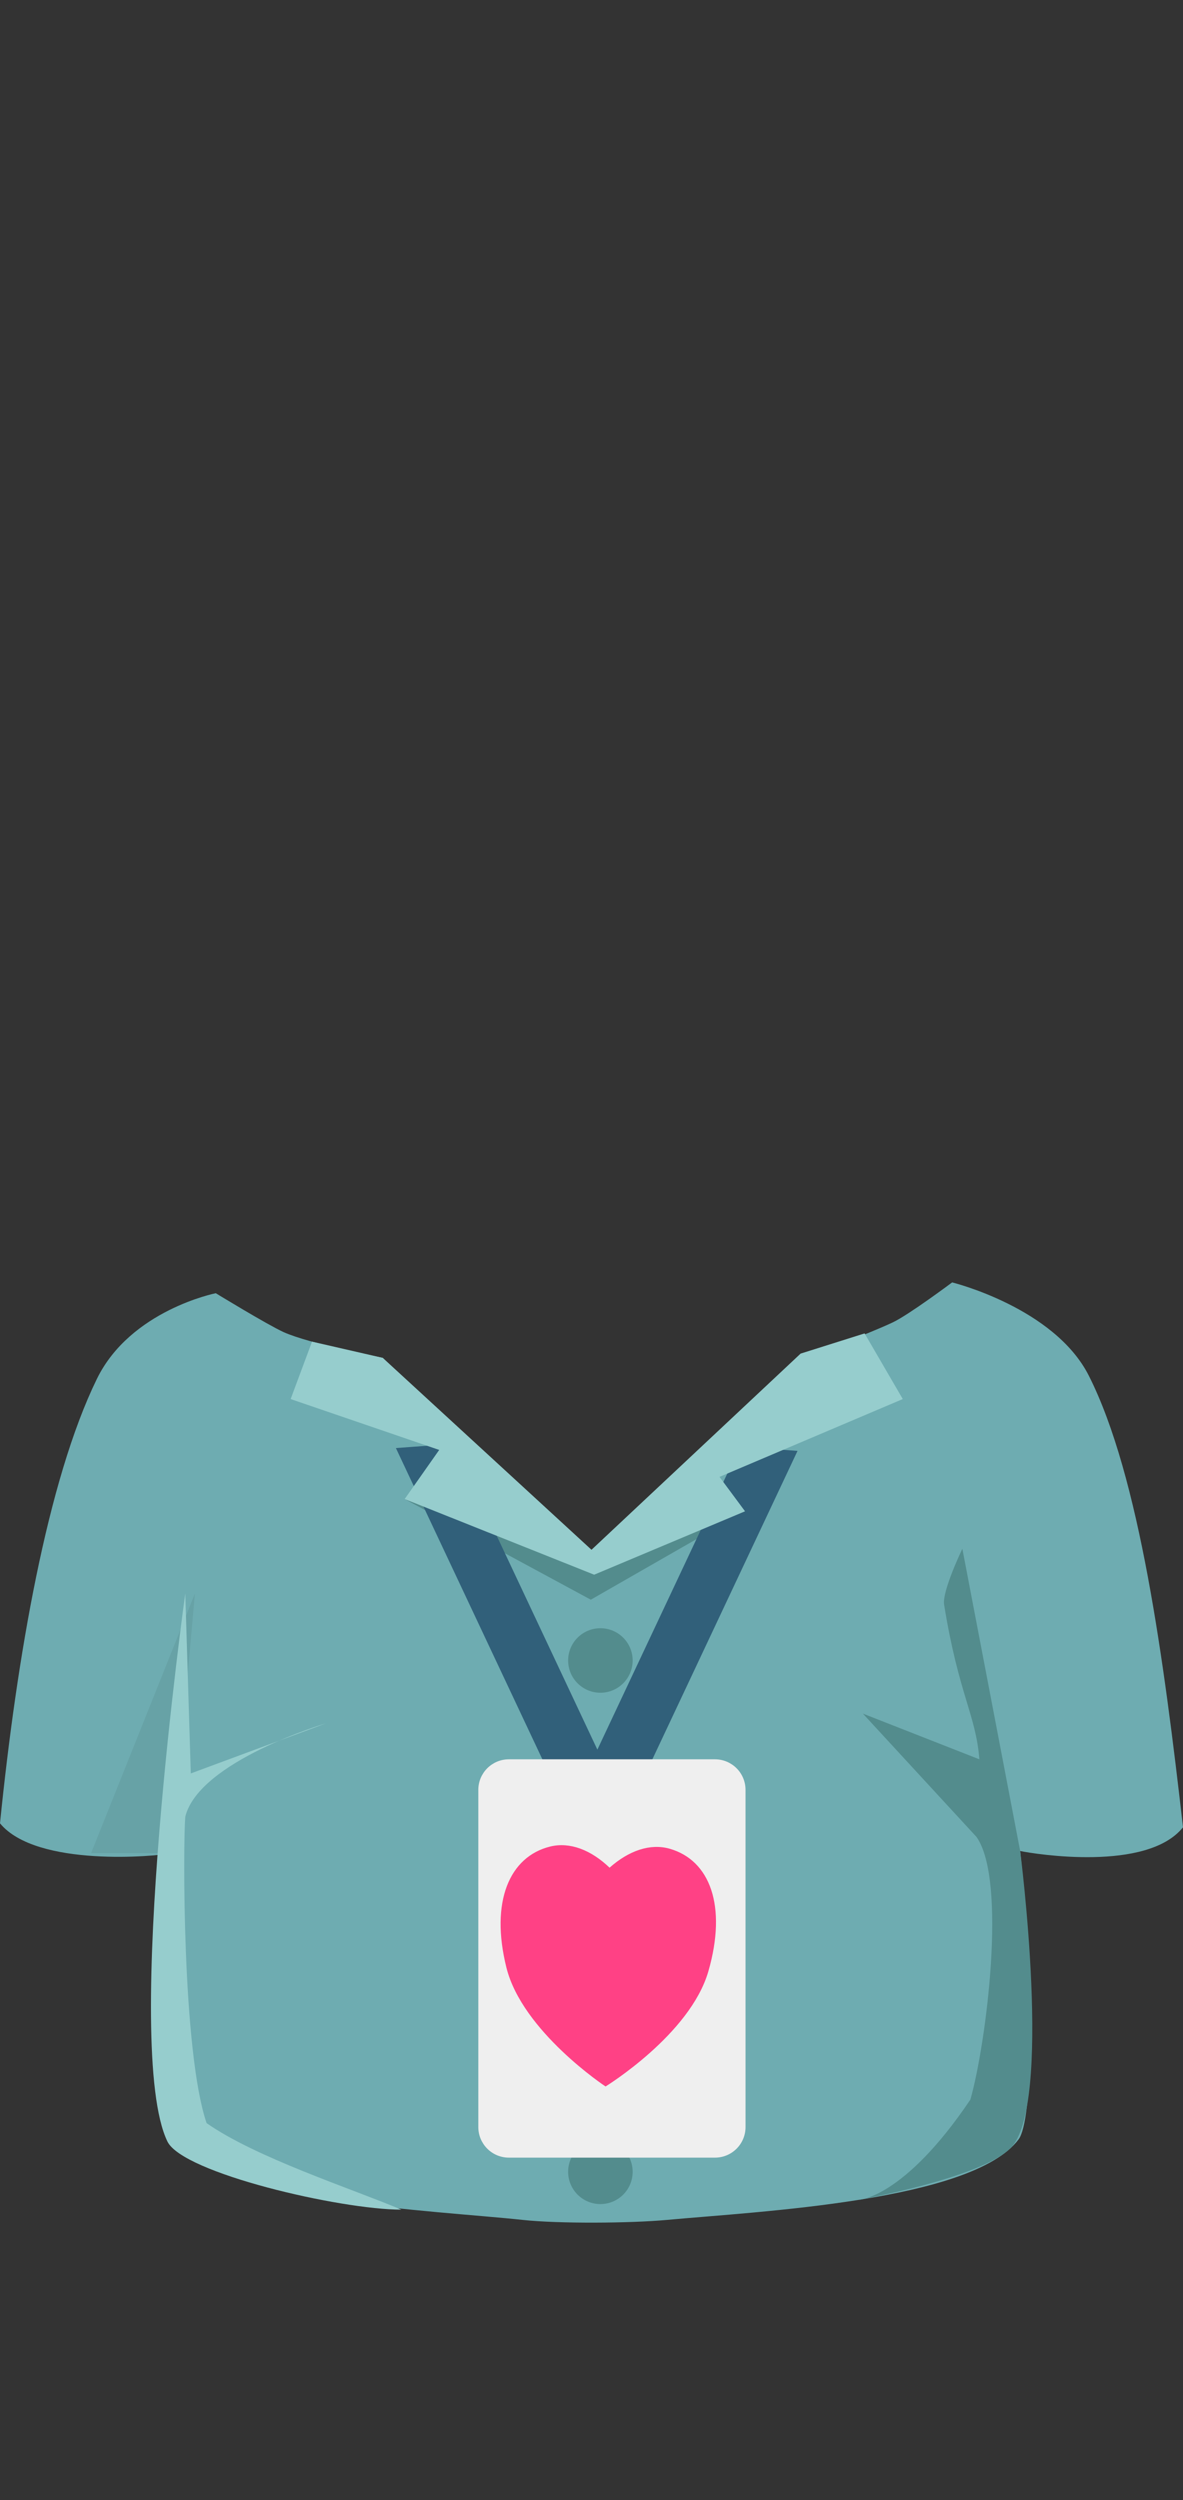 <?xml version="1.0" encoding="utf-8"?>
<!-- Generator: Adobe Illustrator 17.0.0, SVG Export Plug-In . SVG Version: 6.00 Build 0)  -->
<!DOCTYPE svg PUBLIC "-//W3C//DTD SVG 1.1//EN" "http://www.w3.org/Graphics/SVG/1.1/DTD/svg11.dtd">
<svg version="1.1" id="layout1" xmlns="http://www.w3.org/2000/svg" xmlns:xlink="http://www.w3.org/1999/xlink" x="0px" y="0px"
	 width="122.553px" height="259px" viewBox="0 0 122.553 259" enable-background="new 0 0 122.553 259" xml:space="preserve">
<rect x="0" y="0" width="122.553" height="259" fill="#333333" stroke="none"/>
<g>
	<g>
		<path fill="#6EACB1" d="M112.805,142.526c-3.57-7.078-14.168-9.679-14.168-9.679s-4.473,3.347-6.152,4.142
			c-2.651,1.254-9.323,3.743-9.323,3.743l-21.609,22.395l-21.898-22.462c0,0-7.627-1.458-10.294-2.678
			c-1.689-0.772-7.008-4.021-7.008-4.021s-8.837,1.754-12.316,8.877C4.91,153.34,1.746,171.601,0,188.88
			c3.774,4.595,16.283,3.424,17.792,3.09c-1.327,14.884-0.935,27.944,0.55,29.868c4.909,6.361,26.436,7.114,35.841,8.13
			c3.695,0.399,11.165,0.343,14.866,0c9.585-0.889,31.647-1.922,36.473-8.346c1.46-1.943,1.683-15.007,0.163-29.873
			c1.513,0.315,13.154,2.187,16.868-2.457C120.584,172.037,118.066,152.956,112.805,142.526z"/>
		<polygon fill="#538C8D" points="41.921,155.29 61.204,165.716 77.182,156.558 61.479,161.943 		"/>
		<circle fill="#538C8D" cx="62.198" cy="172.012" r="3.342"/>
		<circle fill="#538C8D" cx="62.198" cy="224.982" r="3.342"/>
		<g>
			<polygon fill="#31607A" points="76.657,149.86 61.885,181.248 46.975,149.567 41.013,150.007 56.615,183.158 61.143,182.824 
				61.055,183.011 67.017,183.451 82.62,150.3 			"/>
			<g>
				<path fill="#EFEFEF" d="M77.234,220.348c0,1.748-1.417,3.165-3.165,3.165H52.717c-1.748,0-3.165-1.417-3.165-3.165v-34.934
					c0-1.748,1.417-3.165,3.165-3.165h21.351c1.748,0,3.165,1.417,3.165,3.165L77.234,220.348L77.234,220.348z"/>
				<path fill="#FF4185" d="M69.389,191.517c-2.039-0.587-4.267,0.205-6.24,1.96c-1.907-1.827-4.105-2.7-6.164-2.188
					c-4.197,1.042-6.223,5.692-4.524,12.532c1.644,6.621,10.271,12.32,10.271,12.32s8.767-5.379,10.653-11.935
					C75.335,197.432,73.545,192.713,69.389,191.517z"/>
			</g>
		</g>
		<polygon fill="#96CDCD" points="89.568,138.13 82.939,140.222 61.276,160.544 39.654,140.665 32.324,138.983 30.109,144.931 
			45.499,150.201 41.921,155.29 61.552,163.126 77.182,156.558 74.538,152.992 93.523,144.93 		"/>
		<polygon fill="#67A2A6" points="17.792,191.969 20.194,165.069 9.436,191.969 		"/>
		<path fill="#538C8D" d="M105.685,191.749l-5.989-31.308c0,0-2.117,4.387-1.891,5.786c1.504,9.305,3.294,11.411,3.652,16.023
			l-12.067-4.736l11.767,12.773c3.184,4.481,1.012,21.428-0.63,27.214c-6.92,10.271-11.608,10.393-11.608,10.393
			s12.551-2.215,15.752-5.35C109.096,218.209,105.685,191.749,105.685,191.749z"/>
	</g>
</g>
<path fill="#96CDCD" d="M19.194,165.069l0.573,18.644l14.01-5.194c0,0-13.156,3.9-14.582,9.68
	c-0.228,2.641-0.334,24.271,2.207,31.738c5.1,3.576,14.97,6.769,20.181,8.964c-6.338,0-22.654-3.778-24.241-7.064
	C12.632,212.086,19.194,165.069,19.194,165.069z"/>
</svg>
